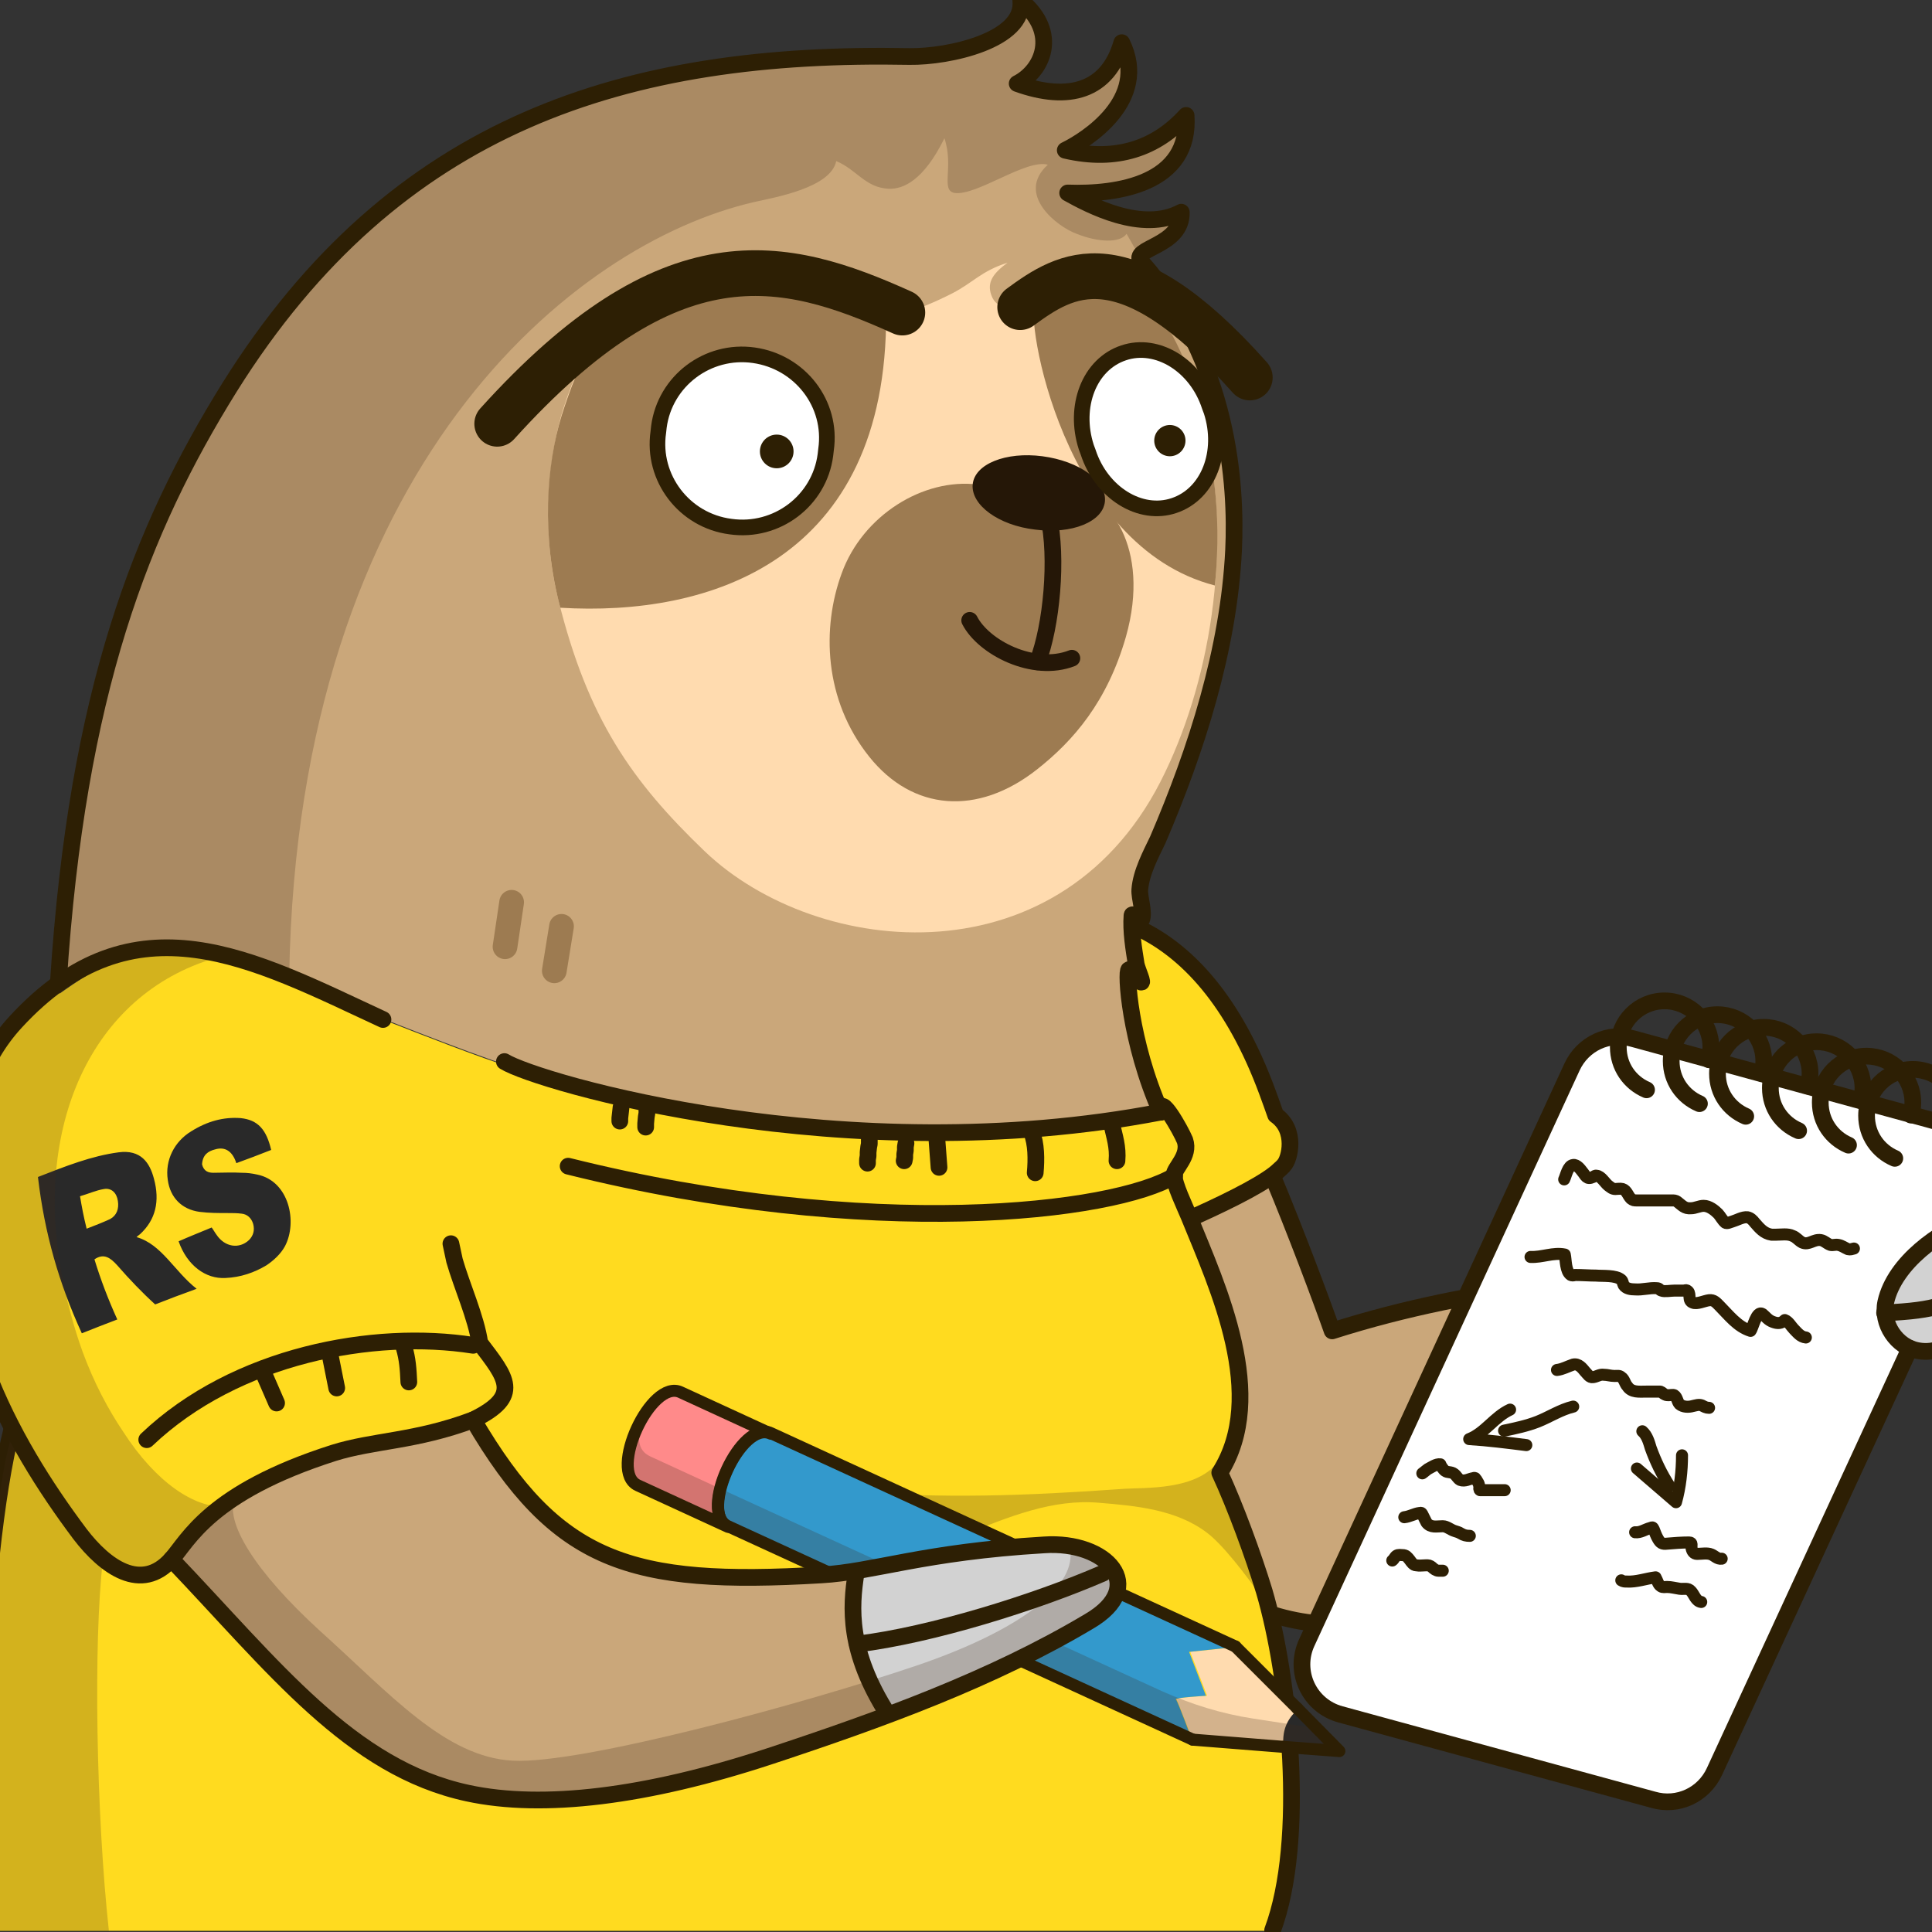 <svg width="100" height="100" viewBox="0 0 100 100" fill="none" xmlns="http://www.w3.org/2000/svg">
<rect x="0" y="0" width="100" height="100" fill="#333333" stroke="none"/>
<g clip-path="url(#clip0_80_4132)">
<path d="M92.692 72.153C89.892 73.678 81.896 79.123 75.113 82.545C72.157 84.039 69.108 84.536 65.903 83.572C65.81 83.167 65.716 82.794 65.592 82.452C65.032 80.585 64.099 78.065 63.29 76.322C65.779 72.371 63.196 66.802 61.734 63.13C63.538 62.321 65.25 61.481 66.059 60.859C67.21 63.659 68.548 67.331 69.108 68.948C76.824 66.49 83.856 66.21 90.172 65.339C93.47 64.873 101.497 63.068 101.964 64.53C102.68 66.615 95.181 70.815 92.692 72.153Z" fill="#CAA77A"/>
<path d="M49.786 47.946C52.182 55.009 55.48 61.139 56.351 65.308C58.965 64.219 64.97 61.761 66.214 60.547C66.308 60.454 66.401 60.392 66.463 60.299C66.743 60.019 67.148 58.494 66.028 57.716C65.903 57.343 65.748 56.938 65.592 56.503C62.699 48.724 57.814 46.266 52.618 47.511L49.786 47.946Z" fill="#FFDB1F"/>
<path d="M3.022 51.4C4.733 50.124 6.196 49.316 8 48.787C9.649 48.32 20.975 53.422 26.606 55.258C28.535 55.88 43.75 60.703 60.085 57.561C60.085 57.561 60.085 57.561 60.085 57.53C58.467 53.889 58.28 50.249 58.436 50.156C58.716 50.031 58.965 50.716 59.058 50.778C59.276 50.965 58.903 50.187 58.84 49.876C58.716 49.067 58.56 48.164 58.623 47.355C58.623 47.169 59.058 47.729 59.12 47.573C59.276 47.169 58.996 46.453 59.027 46.017C59.089 45.146 59.618 44.213 59.96 43.435C61.952 38.799 63.632 33.572 63.881 28.438C64.036 25.078 63.663 18.668 59.12 13.534C58.467 12.788 61.236 12.757 61.174 10.952C59.151 12.041 56.382 10.579 55.293 9.956C57.876 10.05 61.672 9.49 61.423 5.943C59.898 7.623 57.845 8.37 55.169 7.747C56.258 7.218 59.556 5.134 58.094 2.178C57.378 4.667 55.356 5.258 52.68 4.294C53.987 3.64 54.889 1.68 52.867 0C53.084 2.054 49.133 2.925 47.11 2.894C32.487 2.614 20.508 6.285 11.921 20.006C7.316 27.318 3.893 36.154 3.022 51.4Z" fill="#CAA77A"/>
<path d="M65.872 99.938H-0.961H-0.992C-1.396 96.484 -1.178 83.043 0.284 75.576C0.284 75.544 0.284 75.513 0.315 75.482C0.377 75.14 0.44 74.829 0.533 74.518C0.564 74.362 0.595 74.175 0.657 74.02C0.657 73.989 0.689 73.958 0.689 73.927C-1.365 69.975 -2.703 65.37 -2.018 60.236C-1.894 59.396 -1.769 58.587 -1.583 57.841C-1.583 57.81 -1.583 57.779 -1.552 57.747C-1.116 56.005 -0.432 54.449 0.751 53.08C0.782 53.018 0.844 52.956 0.906 52.925C1.653 52.116 2.369 51.462 3.115 50.933C3.115 51.089 3.084 51.245 3.084 51.431C3.178 51.369 3.302 51.276 3.395 51.213C4.453 50.467 5.573 49.813 6.6 49.347C6.6 49.347 6.6 49.347 6.631 49.347C6.756 49.316 6.88 49.284 7.005 49.284H7.036C7.876 49.129 8.716 49.098 9.556 49.16C9.805 49.191 10.085 49.222 10.334 49.253C10.676 49.347 11.049 49.471 11.454 49.596C13.663 50.342 16.65 51.525 19.544 52.676H19.575C22.188 53.703 24.739 54.698 26.669 55.321C27.011 55.445 27.727 55.663 28.784 55.974C28.815 55.974 28.847 56.005 28.878 56.005C32.549 57.125 39.487 58.587 47.546 58.681C48.075 58.681 48.604 58.681 49.164 58.681C52.68 58.65 56.382 58.339 60.147 57.623C60.085 56.627 61.174 58.587 61.392 59.116C61.672 59.925 60.832 60.548 60.832 60.921V60.952C60.863 61.45 61.392 62.57 61.609 63.099C63.103 66.77 65.716 72.371 63.196 76.353C64.005 78.096 64.939 80.647 65.499 82.483C66.743 86.839 67.614 95.271 65.872 99.938Z" fill="#FFDB1F"/>
<path d="M26.482 46.702L26.14 49.004" stroke="#9D7B51" stroke-width="1.278" stroke-miterlimit="10" stroke-linecap="round" stroke-linejoin="round"/>
<path d="M29.064 47.947L28.691 50.249" stroke="#9D7B51" stroke-width="1.278" stroke-miterlimit="10" stroke-linecap="round" stroke-linejoin="round"/>
<path opacity="0.23" d="M65.654 83.168C64.41 81.363 63.227 79.901 62.481 79.341C60.894 78.127 58.778 77.94 56.911 77.785C52.089 77.349 47.764 81.55 42.599 81.083C41.261 80.959 37.527 79.901 38.865 77.692C39.612 76.478 42.599 77.069 43.781 77.163C48.697 77.598 53.209 77.412 58.062 77.069C59.214 76.976 62.014 77.194 63.134 75.545C63.258 76.323 63.943 78.283 64.254 79.092C65.032 80.99 65.25 81.767 65.654 83.168Z" fill="#3F2719"/>
<path d="M60.085 57.561C43.75 60.703 27.82 56.005 26.108 54.947" stroke="#2D1F04" stroke-width="0.865" stroke-miterlimit="10" stroke-linecap="round" stroke-linejoin="round"/>
<path d="M-0.992 100C-1.458 96.422 -1.147 80.896 0.626 73.927" stroke="#2D1F04" stroke-width="0.865" stroke-miterlimit="10" stroke-linecap="round" stroke-linejoin="round"/>
<path d="M60.085 57.561C59.992 56.503 61.112 58.494 61.33 59.023C61.609 59.832 60.769 60.454 60.769 60.828C60.769 61.294 61.329 62.446 61.547 62.974C63.041 66.646 65.654 72.246 63.134 76.229C63.943 77.971 64.876 80.523 65.436 82.358C66.743 86.808 67.615 95.24 65.872 99.907" stroke="#2D1F04" stroke-width="0.865" stroke-miterlimit="10" stroke-linecap="round" stroke-linejoin="round"/>
<path d="M1.964 60.921C3.395 60.361 4.733 59.832 6.133 59.645C7.285 59.49 7.751 60.174 7.969 61.014C8.28 62.166 8.062 63.13 7.254 63.877C7.222 63.908 7.16 63.939 7.067 64.032C8.374 64.406 9.027 65.806 10.178 66.708C9.4 66.988 8.747 67.237 8.031 67.517C7.347 66.895 6.693 66.21 6.071 65.495C5.729 65.121 5.387 64.841 4.889 65.184C5.2 66.21 5.604 67.268 6.071 68.295C5.418 68.544 4.858 68.762 4.235 69.011C3.053 66.428 2.306 63.846 1.964 60.921ZM4.142 61.917C4.235 62.477 4.329 62.975 4.484 63.597C4.889 63.441 5.293 63.286 5.698 63.099C6.04 62.912 6.165 62.57 6.102 62.166C6.04 61.73 5.76 61.481 5.387 61.543C4.982 61.606 4.578 61.792 4.142 61.917ZM12.45 57.872C11.578 57.81 10.738 58.028 9.898 58.556C9.027 59.085 8.529 60.05 8.685 61.077C8.809 61.979 9.4 62.601 10.334 62.726C10.832 62.788 11.298 62.788 11.796 62.788C12.045 62.788 12.263 62.788 12.512 62.819C12.792 62.85 13.01 63.037 13.103 63.348C13.196 63.69 13.103 63.97 12.885 64.188C12.387 64.655 11.641 64.561 11.205 63.908C11.112 63.783 11.049 63.659 10.956 63.535C10.365 63.783 9.805 64.001 9.245 64.25C9.68 65.495 10.645 66.21 11.672 66.148C12.45 66.117 13.165 65.868 13.787 65.495C14.161 65.246 14.534 64.904 14.752 64.499C15.405 63.255 14.97 61.139 13.321 60.797C13.041 60.734 12.792 60.703 12.512 60.703C12.014 60.672 11.547 60.703 11.049 60.703C10.8 60.703 10.552 60.641 10.458 60.268C10.489 59.77 10.769 59.583 11.143 59.49C11.672 59.334 12.045 59.614 12.232 60.205C12.823 59.988 13.414 59.77 14.036 59.521C13.787 58.463 13.352 57.965 12.45 57.872Z" fill="#292929"/>
<path opacity="0.23" d="M11.61 77.971C10.956 78.438 10.489 78.874 10.116 79.278C10.116 79.278 10.085 79.278 10.085 79.309C9.431 79.963 9.058 80.523 8.747 80.865C8.591 81.052 8.405 81.207 8.218 81.332C8.187 81.363 8.156 81.363 8.125 81.394C7.191 81.892 6.196 81.518 5.324 80.772C4.827 85.003 4.982 93.964 5.636 99.938H-0.961C-1.365 96.64 -1.147 83.043 0.284 75.576C0.284 75.544 0.284 75.513 0.315 75.482C0.377 75.14 0.44 74.829 0.533 74.518C0.564 74.362 0.595 74.175 0.657 74.02C-1.396 70.069 -2.765 65.433 -2.081 60.268C-1.956 59.396 -1.801 58.587 -1.583 57.779C-1.583 57.747 -1.583 57.716 -1.552 57.685C-1.085 55.974 -0.338 54.418 0.751 53.018C0.782 52.956 0.844 52.894 0.906 52.831C2.804 50.498 4.858 49.471 7.005 49.16H7.036C7.845 49.035 8.685 49.004 9.556 49.035C10.427 49.067 11.298 49.16 12.201 49.316C11.952 49.378 11.703 49.409 11.454 49.502C4.858 51.245 1.746 58.09 3.178 65.868C3.458 67.362 3.831 68.731 4.267 69.944C4.858 71.562 5.604 72.962 6.382 74.113C8.062 76.727 10.085 78.065 11.61 77.971Z" fill="#3F2719"/>
<path d="M57.534 58.152C57.689 58.836 57.876 59.365 57.814 60.081" stroke="#2D1F04" stroke-width="0.865" stroke-miterlimit="10" stroke-linecap="round" stroke-linejoin="round"/>
<path d="M53.395 58.587C53.644 59.21 53.644 60.019 53.582 60.703" stroke="#2D1F04" stroke-width="0.865" stroke-miterlimit="10" stroke-linecap="round" stroke-linejoin="round"/>
<path d="M48.479 58.774L48.604 60.423" stroke="#2D1F04" stroke-width="0.865" stroke-miterlimit="10" stroke-linecap="round" stroke-linejoin="round"/>
<path d="M44.995 58.93V59.21L44.964 59.365L44.932 59.645V59.832L44.901 60.019V60.205" stroke="#2D1F04" stroke-width="0.865" stroke-miterlimit="10" stroke-linecap="round" stroke-linejoin="round"/>
<path d="M46.893 59.179L46.861 59.365V59.552L46.83 59.739V59.925L46.799 60.081" stroke="#2D1F04" stroke-width="0.865" stroke-miterlimit="10" stroke-linecap="round" stroke-linejoin="round"/>
<path d="M33.483 57.436V57.623L33.451 57.81L33.42 58.152V58.339" stroke="#2D1F04" stroke-width="0.865" stroke-miterlimit="10" stroke-linecap="round" stroke-linejoin="round"/>
<path d="M32.145 57.312L32.114 57.592L32.082 57.872V58.028" stroke="#2D1F04" stroke-width="0.865" stroke-miterlimit="10" stroke-linecap="round" stroke-linejoin="round"/>
<path d="M60.8 60.859C57.658 62.757 45.119 64.281 29.407 60.361" stroke="#2D1F04" stroke-width="0.865" stroke-miterlimit="10" stroke-linecap="round" stroke-linejoin="round"/>
<path d="M62.232 21.655C61.361 18.357 59.556 14.717 57.347 14.312C55.947 14.064 54.764 14.81 53.582 15.557C52.524 16.21 51.56 16.024 51.311 15.277C51.062 14.592 51.435 14.126 52.151 13.597C50.782 14.033 50.377 14.624 49.288 15.184C47.453 16.117 46.426 16.335 45.928 16.242C44.497 15.993 42.972 14.717 41.666 14.281C35.847 12.415 31.554 13.597 29.127 21.251C28.598 22.962 27.851 26.883 28.909 31.083C30.433 37.212 32.705 40.448 36.47 44.057C42.319 49.658 55.107 50.902 60.303 39.981C62.761 34.879 63.85 27.785 62.232 21.655Z" fill="#FFDBAF"/>
<path d="M55.48 25.389C57.347 25.482 59.587 28.314 58.28 32.95C57.316 36.31 55.573 38.332 53.675 39.826C50.595 42.253 47.235 41.973 44.995 39.172C42.63 36.217 42.537 32.483 43.563 29.683C44.652 26.665 47.795 24.736 50.595 25.078L55.48 25.389Z" fill="#9D7B51"/>
<path d="M62.232 21.655C62.636 23.429 63.29 26.198 62.885 30.305C55.013 28.283 53.022 16.459 53.582 15.526C55.044 14.592 56.04 14.001 57.471 14.344C58.529 14.561 60.925 16.024 62.232 21.655Z" fill="#9D7B51"/>
<path d="M45.866 16.241C45.928 29.06 36.687 31.923 29.002 31.456C28.006 27.723 28.287 24.051 29.064 21.531C29.842 19.073 31.429 14.872 35.1 13.815C38.616 12.819 43.843 14.779 45.866 16.241Z" fill="#9D7B51"/>
<path d="M57.191 25.949C57.285 24.891 55.853 23.864 53.956 23.616C52.057 23.367 50.44 24.02 50.346 25.078C50.253 26.136 51.684 27.194 53.582 27.412C55.48 27.66 57.098 27.007 57.191 25.949Z" fill="#251707"/>
<path d="M52.804 15.899C55.138 14.188 58.156 12.197 64.69 19.54" stroke="#2D1F04" stroke-width="2.365" stroke-miterlimit="10" stroke-linecap="round" stroke-linejoin="round"/>
<path d="M58.156 18.264C56.382 18.855 55.542 21.033 56.227 23.149L56.32 23.398C57.005 25.514 59.027 26.758 60.769 26.167C62.543 25.576 63.383 23.398 62.699 21.282L62.605 21.033C61.921 18.917 59.898 17.673 58.156 18.264Z" fill="white"/>
<path d="M58.156 18.264C56.382 18.855 55.542 21.033 56.227 23.149L56.32 23.398C57.005 25.514 59.027 26.758 60.769 26.167C62.543 25.576 63.383 23.398 62.699 21.282L62.605 21.033C61.921 18.917 59.898 17.673 58.156 18.264Z" stroke="#2D1F04" stroke-width="0.809" stroke-miterlimit="10" stroke-linecap="round" stroke-linejoin="round"/>
<path d="M60.552 23.616C60.998 23.616 61.361 23.253 61.361 22.806C61.361 22.36 60.998 21.998 60.552 21.998C60.105 21.998 59.743 22.36 59.743 22.806C59.743 23.253 60.105 23.616 60.552 23.616Z" fill="#2D1F04"/>
<path d="M39.021 18.388C36.625 18.046 34.416 19.726 34.105 22.091L34.074 22.371C33.731 24.735 35.412 26.945 37.807 27.256C40.203 27.598 42.412 25.918 42.723 23.553L42.755 23.273C43.097 20.908 41.417 18.73 39.021 18.388Z" fill="white"/>
<path d="M39.021 18.388C36.625 18.046 34.416 19.726 34.105 22.091L34.074 22.371C33.731 24.735 35.412 26.945 37.807 27.256C40.203 27.598 42.412 25.918 42.723 23.553L42.755 23.273C43.097 20.908 41.417 18.73 39.021 18.388Z" stroke="#2D1F04" stroke-width="0.809" stroke-miterlimit="10" stroke-linecap="round" stroke-linejoin="round"/>
<path d="M40.203 24.238C40.684 24.238 41.074 23.848 41.074 23.367C41.074 22.885 40.684 22.495 40.203 22.495C39.722 22.495 39.332 22.885 39.332 23.367C39.332 23.848 39.722 24.238 40.203 24.238Z" fill="#2D1F04"/>
<path opacity="0.23" d="M3.022 51.4C4.702 50.187 6.569 49.129 8 48.787C9.68 48.382 13.881 49.876 14.97 50.436C15.437 24.175 29.655 12.601 39.052 10.454C40.172 10.205 43.003 9.708 43.283 8.339C44.341 8.774 44.777 9.708 45.99 9.77C46.737 9.801 47.795 9.365 48.884 7.156C49.382 8.65 48.666 9.863 49.413 9.988C50.564 10.143 53.115 8.214 54.236 8.525C52.555 10.05 54.702 11.73 55.729 12.103C56.818 12.539 57.969 12.601 58.311 12.103C58.591 12.57 58.716 12.881 59.058 13.286C59.214 12.788 61.267 12.539 61.205 10.983C59.183 12.072 56.413 10.61 55.325 9.988C57.907 10.081 61.703 9.521 61.454 5.974C59.929 7.654 57.876 8.401 55.2 7.778C56.289 7.25 59.587 5.165 58.125 2.209C57.409 4.698 55.387 5.289 52.711 4.325C54.018 3.671 54.92 1.711 52.898 0.031C53.115 2.085 49.164 2.956 47.142 2.925C32.518 2.645 20.539 6.316 11.952 20.037C7.316 27.318 3.893 35.843 3.022 51.4Z" fill="#3F2719"/>
<path d="M46.706 16.179C40.514 13.379 34.696 12.01 25.735 21.935" stroke="#2D1F04" stroke-width="2.365" stroke-miterlimit="10" stroke-linecap="round" stroke-linejoin="round"/>
<path d="M69.326 90.635L66.432 90.417C66.339 89.359 66.743 88.892 67.148 88.457L69.326 90.635Z" fill="#292929"/>
<path d="M66.432 90.417L61.734 90.075C61.734 90.075 60.956 88.052 60.894 87.959C60.8 87.865 62.481 87.772 62.481 87.772L61.609 85.501L63.974 85.252L67.179 88.457C66.743 88.892 66.339 89.39 66.432 90.417Z" fill="#FFDBAF"/>
<path d="M60.863 87.959C60.956 88.052 61.703 90.075 61.703 90.075L37.652 79.029C36.096 78.314 38.336 73.491 39.861 74.207L63.912 85.252L61.547 85.501L62.418 87.772C62.45 87.772 60.8 87.866 60.863 87.959Z" fill="#3399CC"/>
<path d="M37.683 79.029L33.016 76.882C31.46 76.167 33.7 71.344 35.225 72.06L39.892 74.207C38.336 73.491 36.127 78.345 37.683 79.029Z" fill="#FF8A8A"/>
<path opacity="0.23" d="M69.326 90.666L66.432 90.448L61.734 90.106L37.683 79.061L33.016 76.914C32.114 76.478 32.518 74.611 33.327 73.304C32.922 74.393 32.985 75.078 33.669 75.389L38.336 77.536L60.116 87.523C61.641 88.208 63.227 88.706 64.876 88.955L68.112 89.453L69.326 90.666Z" fill="#3F2719"/>
<path d="M67.148 88.426L69.326 90.635L66.432 90.417" stroke="#2D1F04" stroke-width="0.622" stroke-miterlimit="10" stroke-linecap="round" stroke-linejoin="round"/>
<path d="M63.943 85.221L67.148 88.426" stroke="#2D1F04" stroke-width="0.622" stroke-miterlimit="10" stroke-linecap="round" stroke-linejoin="round"/>
<path d="M66.432 90.417L61.734 90.044" stroke="#2D1F04" stroke-width="0.622" stroke-miterlimit="10" stroke-linecap="round" stroke-linejoin="round"/>
<path d="M61.734 90.043L37.683 78.998C36.127 78.282 38.367 73.46 39.892 74.175L63.943 85.221" stroke="#2D1F04" stroke-width="0.622" stroke-miterlimit="10" stroke-linecap="round" stroke-linejoin="round"/>
<path d="M37.683 79.029L33.016 76.882C31.46 76.167 33.7 71.344 35.225 72.06L39.892 74.207C38.367 73.491 36.158 78.314 37.683 79.029Z" stroke="#2D1F04" stroke-width="0.622" stroke-miterlimit="10" stroke-linecap="round" stroke-linejoin="round"/>
<path d="M56.507 83.821C51.498 86.808 45.648 89.017 39.767 90.915C33.42 92.999 28.069 93.653 24.18 92.813C18.112 91.506 14.161 86.279 8.84 80.709C9.712 79.745 10.8 77.256 17.241 75.202C19.326 74.549 21.473 74.611 24.459 73.491C28.784 80.865 32.549 82.109 42.474 81.518C45.212 81.363 48.075 80.678 54.329 80.274C57.627 80.056 59.618 81.985 56.507 83.821Z" fill="#CAA77A"/>
<path d="M60.085 57.561C58.467 53.92 58.249 50.249 58.436 50.187C58.716 50.062 58.965 50.747 59.027 50.809C59.245 50.996 58.871 50.218 58.809 49.907C58.685 49.129 58.529 48.195 58.591 47.386C58.591 47.2 59.027 47.76 59.089 47.604C59.245 47.2 58.965 46.484 58.996 46.049C59.058 45.177 59.556 44.244 59.929 43.466C61.921 38.83 63.601 33.603 63.85 28.469C64.005 25.109 63.632 18.7 59.089 13.566C58.436 12.819 61.205 12.788 61.143 10.983C59.12 12.072 56.382 10.61 55.262 9.988C57.845 10.081 61.641 9.521 61.392 5.974C59.867 7.654 57.814 8.401 55.138 7.778C56.227 7.25 59.525 5.165 58.062 2.209C57.347 4.698 55.325 5.289 52.649 4.325C53.955 3.671 54.858 1.711 52.835 0.031C53.053 2.085 49.102 2.956 47.079 2.925C32.456 2.645 20.477 6.316 11.889 20.037C7.316 27.38 3.987 35.812 3.022 50.84" stroke="#2D1F04" stroke-width="0.865" stroke-miterlimit="10" stroke-linecap="round" stroke-linejoin="round"/>
<path d="M23.339 64.374C23.402 64.686 23.464 64.966 23.526 65.246C23.899 66.552 24.646 68.201 24.833 69.508C26.202 71.313 27.042 72.246 24.491 73.491" stroke="#2D1F04" stroke-width="0.865" stroke-miterlimit="10" stroke-linecap="round" stroke-linejoin="round"/>
<path d="M56.382 83.821C53.147 85.75 49.537 87.337 45.835 88.768C43.75 85.501 43.906 83.136 44.186 81.394C47.204 81.052 48.946 80.305 54.018 79.994C57.285 79.745 59.463 81.985 56.382 83.821Z" fill="#D2D2D2"/>
<path opacity="0.23" d="M56.507 83.821C51.529 86.87 45.648 89.017 39.767 90.946C33.42 93.031 28.069 93.684 24.18 92.844C18.112 91.537 14.161 86.31 8.84 80.741C9.4 80.118 10.054 78.843 12.169 77.474C11.578 78.749 13.227 81.363 16.526 84.381C20.197 87.679 23.028 90.946 26.544 91.133C30.06 91.319 41.541 88.208 47.422 86.217C52.742 84.412 55.885 82.079 55.356 80.056C58.187 80.056 58.654 82.483 56.507 83.821Z" fill="#3F2719"/>
<path d="M8.871 80.71C7.316 82.452 5.449 81.114 4.142 79.403C0.502 74.549 -3.107 67.984 -2.081 60.205C-1.707 57.343 -1.023 54.885 0.813 52.894C6.974 46.204 13.103 49.658 19.823 52.769" stroke="#2D1F04" stroke-width="0.865" stroke-miterlimit="10" stroke-linecap="round" stroke-linejoin="round"/>
<path d="M24.491 69.633C19.357 68.824 12.201 70.131 7.596 74.518" stroke="#2D1F04" stroke-width="0.865" stroke-miterlimit="10" stroke-linecap="round" stroke-linejoin="round"/>
<path d="M20.913 69.726C21.099 70.349 21.13 70.877 21.161 71.531" stroke="#2D1F04" stroke-width="0.865" stroke-miterlimit="10" stroke-linecap="round" stroke-linejoin="round"/>
<path d="M17.117 70.286L17.428 71.842" stroke="#2D1F04" stroke-width="0.865" stroke-miterlimit="10" stroke-linecap="round" stroke-linejoin="round"/>
<path d="M13.694 71.189L14.316 72.62" stroke="#2D1F04" stroke-width="0.865" stroke-miterlimit="10" stroke-linecap="round" stroke-linejoin="round"/>
<path d="M65.872 60.89C67.054 63.721 68.361 67.206 68.952 68.886C76.669 66.428 83.7 66.148 90.016 65.277C93.314 64.81 101.529 63.068 101.995 64.53C102.649 66.615 94.995 70.753 92.506 72.091C89.705 73.615 81.709 79.06 74.926 82.483C71.908 84.007 69.108 84.567 65.872 83.572" stroke="#2D1F04" stroke-width="0.865" stroke-miterlimit="10" stroke-linecap="round" stroke-linejoin="round"/>
<path d="M61.952 62.912C63.881 62.041 65.623 61.139 66.214 60.548C66.308 60.454 66.401 60.392 66.463 60.299C66.743 60.019 67.148 58.494 66.028 57.716C65.903 57.343 65.748 56.938 65.592 56.503C63.881 51.867 61.454 49.129 58.654 47.915" stroke="#2D1F04" stroke-width="0.865" stroke-miterlimit="10" stroke-linecap="round" stroke-linejoin="round"/>
<path d="M56.382 83.914C51.373 86.901 45.648 88.986 39.799 90.915C33.451 92.999 28.1 93.653 24.211 92.813C18.143 91.506 14.192 86.279 8.871 80.709C9.743 79.745 10.832 77.256 17.272 75.202C19.357 74.549 21.504 74.611 24.491 73.491C28.815 80.865 32.58 82.109 42.505 81.518C45.244 81.363 47.764 80.336 54.049 79.963C57.285 79.745 59.463 82.109 56.382 83.914Z" stroke="#2D1F04" stroke-width="0.865" stroke-miterlimit="10" stroke-linecap="round" stroke-linejoin="round"/>
<path d="M44.31 81.425C44.03 83.198 43.875 85.47 45.959 88.737" stroke="#2D1F04" stroke-width="0.865" stroke-miterlimit="10" stroke-linecap="round" stroke-linejoin="round"/>
<path d="M57.098 81.425C53.582 82.95 48.199 84.63 44.372 85.097" stroke="#2D1F04" stroke-width="0.865" stroke-miterlimit="10" stroke-linecap="round" stroke-linejoin="round"/>
<path d="M55.48 34.07C53.489 34.848 50.906 33.51 50.191 32.11" stroke="#251707" stroke-width="0.865" stroke-miterlimit="10" stroke-linecap="round" stroke-linejoin="round"/>
<path d="M54.267 26.696C54.764 28.874 54.422 32.421 53.706 34.257" stroke="#251707" stroke-width="0.865" stroke-miterlimit="10" stroke-linecap="round" stroke-linejoin="round"/>
<path d="M85.598 93.186L69.419 88.768C67.801 88.332 66.961 86.559 67.677 85.034L81.398 55.258C81.958 54.045 83.296 53.423 84.572 53.796L100.751 58.214C102.369 58.65 103.209 60.423 102.493 61.948L88.772 91.724C88.212 92.906 86.874 93.528 85.598 93.186Z" fill="white"/>
<path d="M101.933 63.161C100.471 63.721 98.075 65.308 97.608 67.393C97.359 68.513 98.168 69.726 99.288 69.913C101 70.224 102.462 68.419 102.431 66.553C103.209 64.468 103.115 62.726 101.933 63.161Z" fill="#D2D2D2"/>
<path d="M101.933 63.161C100.471 63.721 98.075 65.308 97.608 67.393C97.359 68.513 98.168 69.726 99.288 69.913C101 70.224 102.462 68.419 102.431 66.553C103.209 64.468 103.115 62.726 101.933 63.161Z" stroke="#2D1F04" stroke-width="0.865" stroke-miterlimit="10" stroke-linecap="round" stroke-linejoin="round"/>
<path d="M97.546 67.953C100.253 67.828 100.969 67.517 102.4 66.553" stroke="#2D1F04" stroke-width="0.865" stroke-miterlimit="10" stroke-linecap="round" stroke-linejoin="round"/>
<path d="M98.853 69.788L88.741 91.693C88.181 92.906 86.843 93.528 85.567 93.155L69.388 88.737C67.77 88.301 66.93 86.528 67.646 85.003L81.367 55.227C81.927 54.014 83.265 53.392 84.54 53.765L100.72 58.183C102.338 58.619 103.178 60.392 102.462 61.917L101.902 63.13" stroke="#2D1F04" stroke-width="0.865" stroke-miterlimit="10" stroke-linecap="round" stroke-linejoin="round"/>
<path d="M85.225 56.409C84.354 56.036 83.763 55.196 83.763 54.2C83.763 52.894 84.82 51.805 86.158 51.805C87.465 51.805 88.554 52.862 88.554 54.2C88.554 54.418 88.523 54.636 88.461 54.854" stroke="#2D1F04" stroke-width="0.865" stroke-miterlimit="10" stroke-linecap="round" stroke-linejoin="round"/>
<path d="M87.963 57.125C87.092 56.752 86.501 55.912 86.501 54.916C86.501 53.609 87.558 52.52 88.896 52.52C90.203 52.52 91.292 53.578 91.292 54.916C91.292 55.134 91.261 55.352 91.199 55.569" stroke="#2D1F04" stroke-width="0.865" stroke-miterlimit="10" stroke-linecap="round" stroke-linejoin="round"/>
<path d="M90.359 57.779C89.487 57.405 88.896 56.565 88.896 55.569C88.896 54.263 89.954 53.174 91.292 53.174C92.599 53.174 93.688 54.232 93.688 55.569C93.688 55.787 93.657 56.005 93.595 56.223" stroke="#2D1F04" stroke-width="0.865" stroke-miterlimit="10" stroke-linecap="round" stroke-linejoin="round"/>
<path d="M93.097 58.525C92.225 58.152 91.634 57.312 91.634 56.316C91.634 55.009 92.692 53.92 94.03 53.92C95.337 53.92 96.426 54.978 96.426 56.316C96.426 56.534 96.395 56.752 96.333 56.97" stroke="#2D1F04" stroke-width="0.865" stroke-miterlimit="10" stroke-linecap="round" stroke-linejoin="round"/>
<path d="M95.679 59.272C94.808 58.899 94.217 58.059 94.217 57.063C94.217 55.756 95.275 54.667 96.613 54.667C97.919 54.667 99.008 55.725 99.008 57.063C99.008 57.281 98.977 57.498 98.915 57.716" stroke="#2D1F04" stroke-width="0.865" stroke-miterlimit="10" stroke-linecap="round" stroke-linejoin="round"/>
<path d="M98.075 59.956C97.204 59.583 96.613 58.743 96.613 57.747C96.613 56.441 97.671 55.352 99.008 55.352C100.315 55.352 101.404 56.409 101.404 57.747C101.404 57.965 101.373 58.183 101.311 58.401" stroke="#2D1F04" stroke-width="0.865" stroke-miterlimit="10" stroke-linecap="round" stroke-linejoin="round"/>
<path d="M80.962 61.045C81.056 60.859 81.149 60.33 81.429 60.299C81.616 60.268 81.802 60.517 81.896 60.641C82.082 60.859 82.114 61.077 82.456 60.921C82.518 60.89 82.58 60.828 82.642 60.859C82.86 60.859 83.078 61.232 83.234 61.357C83.358 61.45 83.451 61.543 83.607 61.543C83.731 61.543 83.856 61.512 83.98 61.543C84.198 61.605 84.26 61.886 84.416 62.041C84.54 62.134 84.572 62.134 84.727 62.134C85.318 62.134 85.909 62.134 86.532 62.134C86.656 62.134 86.718 62.134 86.812 62.197C87.061 62.383 87.185 62.57 87.527 62.539C87.745 62.539 87.963 62.414 88.181 62.414C88.461 62.414 88.741 62.632 88.927 62.819C89.021 62.912 89.176 63.192 89.301 63.286C89.394 63.348 89.55 63.255 89.674 63.223C89.892 63.161 90.203 62.974 90.452 63.006C90.608 63.037 90.732 63.161 90.825 63.286C91.074 63.566 91.292 63.846 91.697 63.908C91.759 63.908 91.821 63.908 91.914 63.908C92.194 63.908 92.537 63.846 92.786 63.97C92.972 64.032 93.097 64.219 93.283 64.312C93.626 64.468 93.875 64.126 94.248 64.188C94.435 64.219 94.559 64.375 94.746 64.437C94.87 64.468 94.995 64.406 95.15 64.437C95.337 64.468 95.493 64.592 95.648 64.655C95.804 64.686 95.804 64.655 95.959 64.624" stroke="#2D1F04" stroke-width="0.622" stroke-miterlimit="10" stroke-linecap="round" stroke-linejoin="round"/>
<path d="M79.22 65.059C79.811 65.09 80.402 64.81 80.993 64.935C81.056 65.215 81.025 65.806 81.305 65.993C81.367 66.024 81.429 66.024 81.522 65.993C81.896 65.993 82.269 66.024 82.611 66.024C82.954 66.055 83.638 65.993 83.918 66.242C84.011 66.335 83.98 66.397 84.043 66.522C84.167 66.708 84.416 66.739 84.634 66.739C85.007 66.77 85.38 66.646 85.754 66.677C85.909 66.677 85.878 66.77 86.003 66.802C86.158 66.864 86.469 66.802 86.656 66.802C86.843 66.802 86.998 66.802 87.185 66.802C87.247 66.77 87.309 66.77 87.372 66.833C87.527 66.988 87.341 67.331 87.621 67.424C87.838 67.517 88.212 67.331 88.461 67.299C88.71 67.268 88.834 67.424 88.99 67.579C89.487 68.077 89.923 68.668 90.608 68.886C90.732 68.731 90.919 67.797 91.23 68.015C91.417 68.171 91.51 68.326 91.759 68.419C92.008 68.513 92.194 68.513 92.381 68.326C92.568 68.388 92.723 68.668 92.848 68.793C93.034 68.98 93.19 69.197 93.47 69.228" stroke="#2D1F04" stroke-width="0.622" stroke-miterlimit="10" stroke-linecap="round" stroke-linejoin="round"/>
<path d="M80.589 70.909C80.869 70.878 81.149 70.722 81.429 70.629C81.709 70.566 81.896 70.815 82.051 71.002C82.176 71.126 82.269 71.313 82.456 71.282C82.674 71.251 82.798 71.126 83.016 71.158C83.203 71.158 83.358 71.22 83.576 71.22C83.7 71.22 83.825 71.189 83.918 71.282C84.074 71.375 84.105 71.624 84.229 71.749C84.447 72.091 84.852 72.029 85.225 72.029C85.412 72.029 85.598 72.029 85.816 72.029C85.847 72.029 85.909 72.029 85.941 72.029C86.034 72.06 86.096 72.153 86.189 72.184C86.252 72.216 86.314 72.215 86.376 72.215C86.469 72.215 86.594 72.184 86.656 72.215C86.812 72.309 86.812 72.558 86.936 72.682C87.123 72.838 87.403 72.838 87.621 72.775C87.776 72.744 87.932 72.682 88.087 72.744C88.212 72.807 88.305 72.869 88.461 72.869" stroke="#2D1F04" stroke-width="0.622" stroke-miterlimit="10" stroke-linecap="round" stroke-linejoin="round"/>
<path d="M73.619 76.26C73.713 76.198 73.806 76.105 73.899 76.042C74.086 75.949 74.335 75.762 74.553 75.793C74.584 75.887 74.708 76.073 74.802 76.136C74.926 76.229 75.113 76.167 75.269 76.291C75.393 76.385 75.455 76.54 75.58 76.602C75.829 76.696 76.046 76.54 76.264 76.509C76.326 76.509 76.264 76.478 76.357 76.509C76.389 76.54 76.451 76.633 76.482 76.696C76.544 76.789 76.544 76.82 76.575 76.945C76.575 77.007 76.544 77.1 76.606 77.131C76.638 77.131 76.731 77.131 76.793 77.131C76.98 77.131 77.135 77.131 77.322 77.131C77.509 77.131 77.695 77.131 77.882 77.131" stroke="#2D1F04" stroke-width="0.622" stroke-miterlimit="10" stroke-linecap="round" stroke-linejoin="round"/>
<path d="M72.686 78.531C72.966 78.5 73.215 78.345 73.464 78.314C73.588 78.283 73.588 78.314 73.65 78.438C73.713 78.563 73.775 78.687 73.837 78.811C74.055 79.092 74.366 78.998 74.677 78.998C74.895 78.998 75.082 79.185 75.3 79.247C75.393 79.278 75.517 79.309 75.611 79.372C75.766 79.465 75.891 79.496 76.077 79.496" stroke="#2D1F04" stroke-width="0.622" stroke-miterlimit="10" stroke-linecap="round" stroke-linejoin="round"/>
<path d="M72.064 80.772C72.157 80.709 72.188 80.585 72.281 80.523C72.375 80.46 72.499 80.492 72.593 80.492C72.779 80.492 72.842 80.585 72.966 80.74C73.059 80.865 73.153 81.02 73.308 81.02C73.464 81.052 73.65 81.02 73.806 81.02C73.962 81.02 73.993 81.02 74.117 81.114C74.211 81.207 74.335 81.3 74.46 81.3C74.522 81.3 74.615 81.3 74.677 81.3" stroke="#2D1F04" stroke-width="0.622" stroke-miterlimit="10" stroke-linecap="round" stroke-linejoin="round"/>
<path d="M84.634 79.309C84.914 79.34 85.163 79.154 85.412 79.091C85.567 79.029 85.536 79.06 85.598 79.154C85.66 79.309 85.723 79.496 85.816 79.651C85.941 79.869 86.034 79.931 86.283 79.9C86.656 79.869 87.029 79.838 87.434 79.838C87.621 79.838 87.527 79.994 87.558 80.149C87.59 80.305 87.683 80.429 87.838 80.429C88.087 80.429 88.367 80.367 88.585 80.46C88.741 80.523 88.896 80.709 89.114 80.678" stroke="#2D1F04" stroke-width="0.622" stroke-miterlimit="10" stroke-linecap="round" stroke-linejoin="round"/>
<path d="M83.918 81.798C84.011 81.861 84.105 81.861 84.198 81.861C84.696 81.892 85.194 81.705 85.692 81.643C85.785 81.798 85.816 82.016 85.972 82.109C86.065 82.172 86.189 82.141 86.283 82.141C86.501 82.141 86.718 82.203 86.936 82.234C87.154 82.265 87.372 82.172 87.527 82.358C87.683 82.514 87.776 82.887 88.056 82.918" stroke="#2D1F04" stroke-width="0.622" stroke-miterlimit="10" stroke-linecap="round" stroke-linejoin="round"/>
<path d="M81.429 72.806C80.776 72.962 80.216 73.335 79.593 73.584C79.033 73.802 78.442 73.927 77.851 74.051" stroke="#2D1F04" stroke-width="0.622" stroke-miterlimit="10" stroke-linecap="round" stroke-linejoin="round"/>
<path d="M78.162 72.962C77.353 73.335 76.855 74.175 76.046 74.487C77.042 74.549 78.007 74.673 79.002 74.798" stroke="#2D1F04" stroke-width="0.622" stroke-miterlimit="10" stroke-linecap="round" stroke-linejoin="round"/>
<path d="M85.007 74.082C85.256 74.3 85.349 74.642 85.443 74.953C85.692 75.638 86.003 76.291 86.407 76.913" stroke="#2D1F04" stroke-width="0.622" stroke-miterlimit="10" stroke-linecap="round" stroke-linejoin="round"/>
<path d="M84.727 76.011C85.412 76.602 86.065 77.162 86.749 77.754C86.967 76.976 87.061 76.136 87.061 75.327" stroke="#2D1F04" stroke-width="0.622" stroke-miterlimit="10" stroke-linecap="round" stroke-linejoin="round"/>
</g>
<defs>
<clipPath id="clip0_80_4132">
<rect width="100" height="100" fill="white"/>
</clipPath>
</defs>
</svg>
